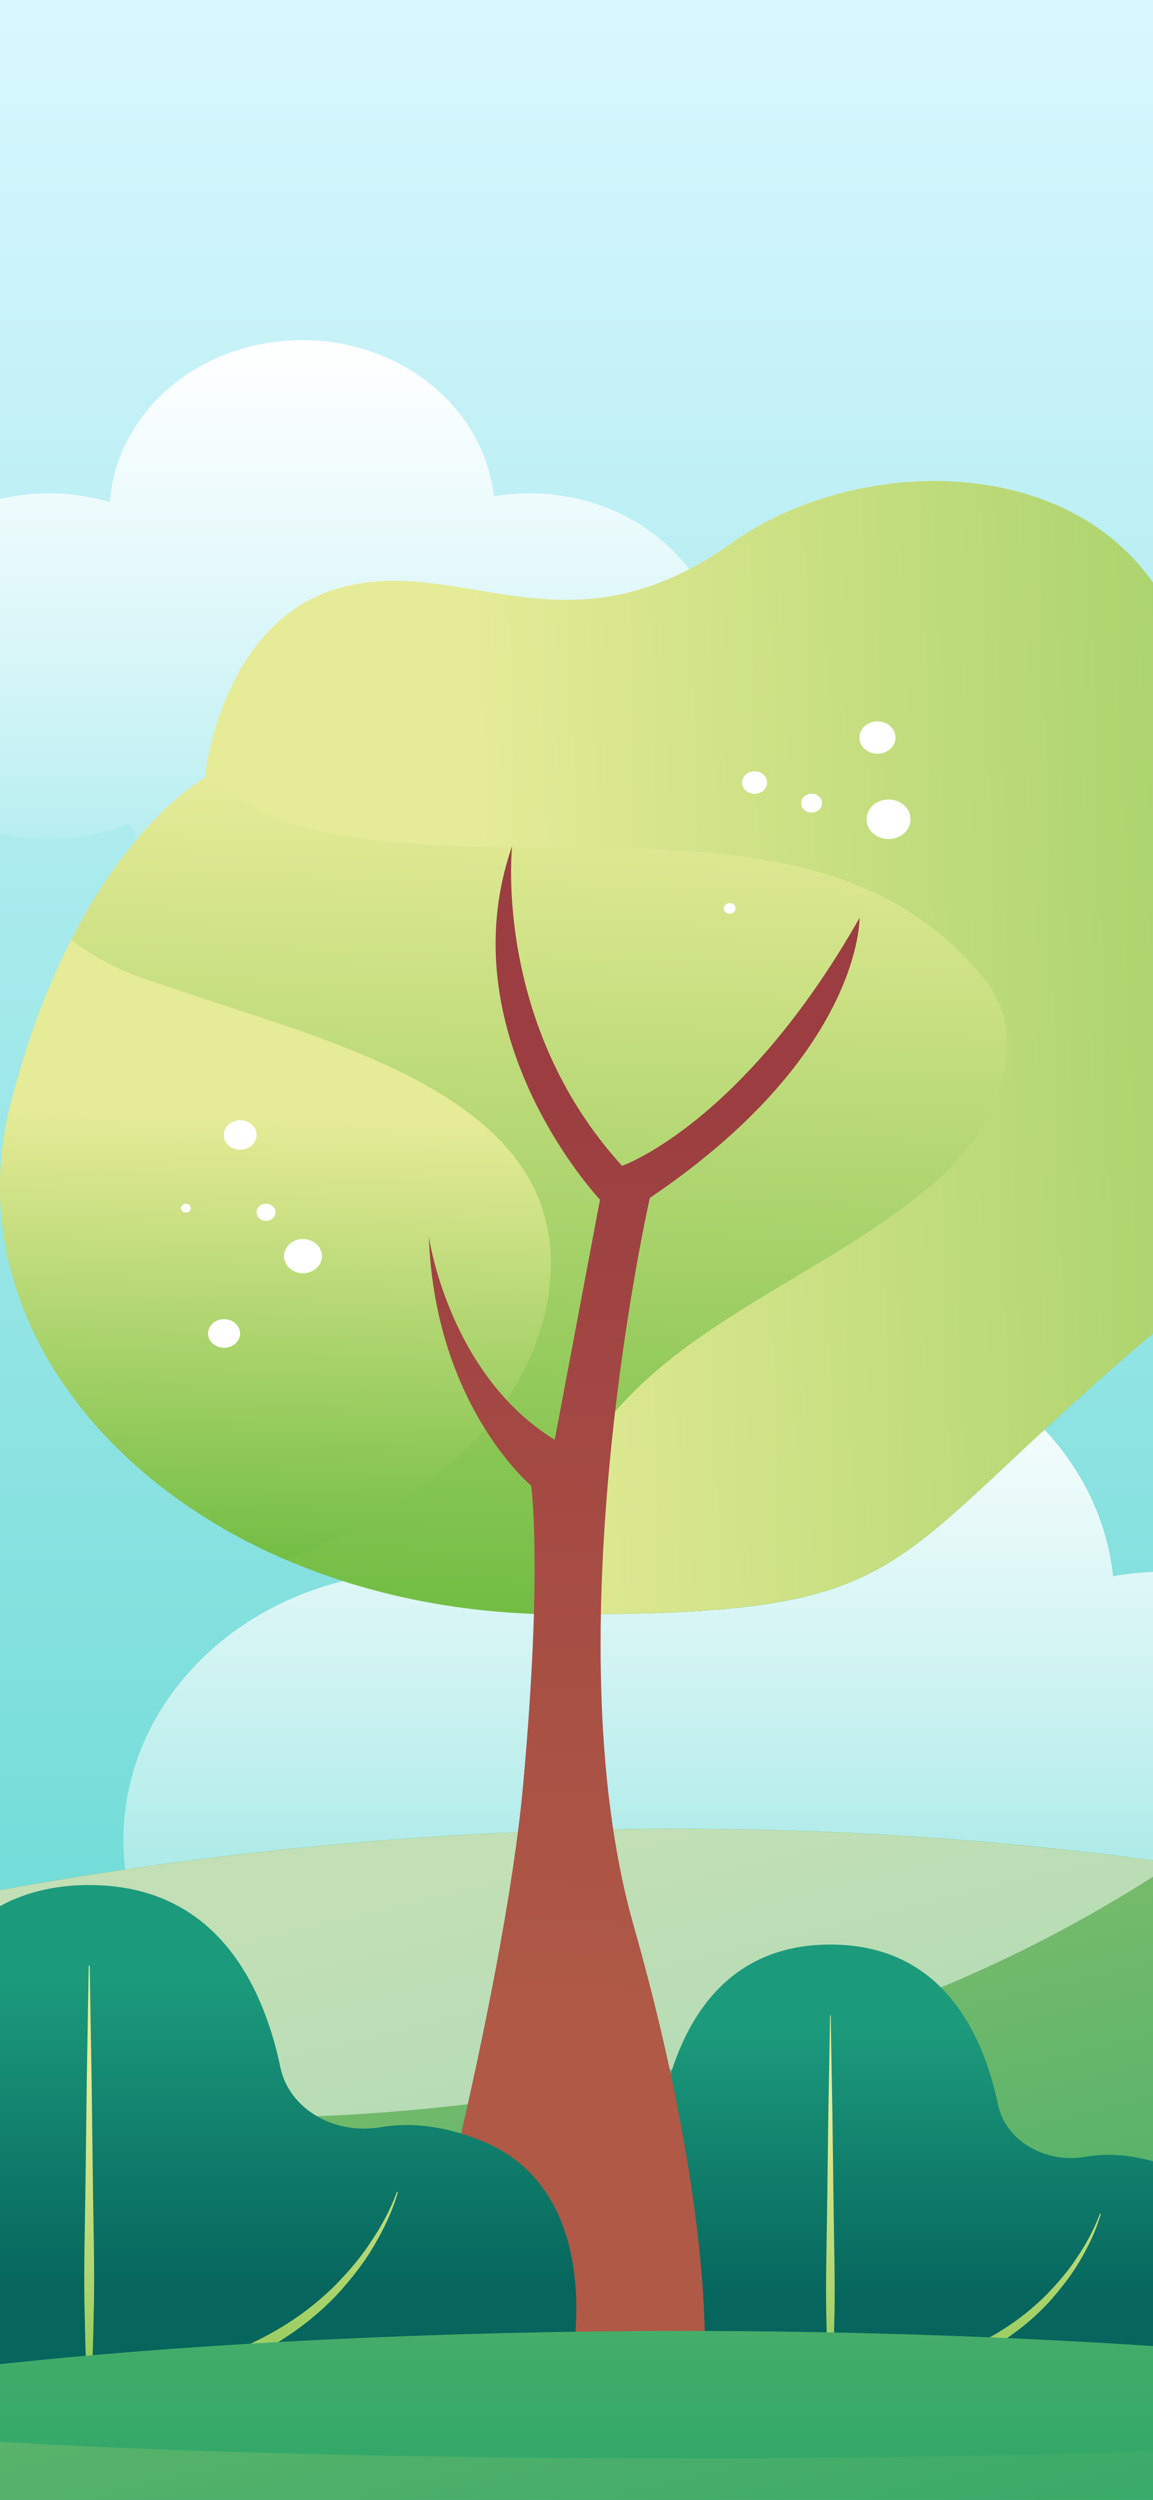 <?xml version="1.0" encoding="utf-8"?>
<!-- Generator: Adobe Illustrator 27.2.0, SVG Export Plug-In . SVG Version: 6.00 Build 0)  -->
<svg version="1.1" id="Capa_1" xmlns="http://www.w3.org/2000/svg" xmlns:xlink="http://www.w3.org/1999/xlink" x="0px" y="0px"
	 viewBox="0 0 1080 2340" style="enable-background:new 0 0 1080 2340;" xml:space="preserve">
<rect x="0" y="0" width="1080" height="2340" fill="#333333" stroke="none"/>
<style type="text/css">
	
		.st0{clip-path:url(#SVGID_00000046340548687292726360000012455569209770124696_);fill:url(#SVGID_00000089542237344808081730000004529895221675388822_);}
	
		.st1{clip-path:url(#SVGID_00000100346273970156227630000014899714959524182177_);fill:url(#SVGID_00000098211050261559331930000000351361362443482017_);}
	
		.st2{clip-path:url(#SVGID_00000109722815005968015660000010294030845059043206_);fill:url(#SVGID_00000109721737196354453840000008303571247747130532_);}
	
		.st3{clip-path:url(#SVGID_00000173839980492076535160000006635949148996603034_);fill:url(#SVGID_00000082358761534799147790000013498090266308642972_);}
	
		.st4{opacity:0.5;clip-path:url(#SVGID_00000160913244464930849750000006109675362427007403_);fill:#FFFFFF;enable-background:new    ;}
	.st5{clip-path:url(#SVGID_00000182502984434852918660000017123717950046304690_);}
	
		.st6{clip-path:url(#SVGID_00000003804363324386074980000005535327182059561887_);fill:url(#SVGID_00000053506627629352890820000012785247918829268885_);}
	
		.st7{clip-path:url(#SVGID_00000054227850453530427330000013476865997774696375_);fill:url(#SVGID_00000104706115482634391000000006510787559563565184_);}
	
		.st8{clip-path:url(#SVGID_00000101802259199441431670000011337478816745639582_);fill:url(#SVGID_00000096768691141263512900000000076986471351343515_);}
	.st9{fill:url(#SVGID_00000092458426943983220840000016034304147221522363_);}
	.st10{fill:url(#SVGID_00000142144100115941523090000009490765711099264913_);}
	.st11{fill:url(#SVGID_00000101819682714674748780000006189990851690047650_);}
	.st12{fill:url(#SVGID_00000127756764853668754790000018056908647374362507_);}
	.st13{fill:#FFFFFF;}
	
		.st14{clip-path:url(#SVGID_00000103969188991088282080000005585814214753136548_);fill:url(#SVGID_00000180368589594816485380000016294574860580443297_);}
	
		.st15{clip-path:url(#SVGID_00000120554262230180104310000013476383444408483975_);fill:url(#SVGID_00000069380854473363208090000001136191152089022355_);}
	
		.st16{clip-path:url(#SVGID_00000007405152544175402380000006648334688565473952_);fill:url(#SVGID_00000023248396660627487980000015590814508466063003_);}
	.st17{fill:url(#SVGID_00000048484951504869792140000014800903941109384628_);}
</style>
<g>
	<g>
		<defs>
			<rect id="SVGID_1_" width="1080" height="2340"/>
		</defs>
		<clipPath id="SVGID_00000140729698966303690410000016925438509540457874_">
			<use xlink:href="#SVGID_1_"  style="overflow:visible;"/>
		</clipPath>
		
			<linearGradient id="SVGID_00000133527001044399262980000007657006820476052663_" gradientUnits="userSpaceOnUse" x1="540" y1="2340" x2="540" y2="0" gradientTransform="matrix(1 0 0 -1 0 2340)">
			<stop  offset="0" style="stop-color:#D9F7FF"/>
			<stop  offset="1" style="stop-color:#53D4CC"/>
		</linearGradient>
		
			<rect style="clip-path:url(#SVGID_00000140729698966303690410000016925438509540457874_);fill:url(#SVGID_00000133527001044399262980000007657006820476052663_);" width="1080" height="2340"/>
	</g>
	<g>
		<defs>
			<rect id="SVGID_00000067206764792622831810000005770961158298364563_" width="1080" height="2340"/>
		</defs>
		<clipPath id="SVGID_00000016774604035377920590000010089255851883666622_">
			<use xlink:href="#SVGID_00000067206764792622831810000005770961158298364563_"  style="overflow:visible;"/>
		</clipPath>
		
			<linearGradient id="SVGID_00000175317227466319140920000004500810321792059313_" gradientUnits="userSpaceOnUse" x1="745.165" y1="1091.65" x2="745.165" y2="248.79" gradientTransform="matrix(1 0 0 -1 0 2340)">
			<stop  offset="0" style="stop-color:#FFFFFF"/>
			<stop  offset="0.994" style="stop-color:#FFFFFF;stop-opacity:0"/>
		</linearGradient>
		
			<path style="clip-path:url(#SVGID_00000016774604035377920590000010089255851883666622_);fill:url(#SVGID_00000175317227466319140920000004500810321792059313_);" d="
			M1094.6,1471c-17.8,0-35.1,1.6-52,4.4c-13.7-127.4-133.3-227-278.9-227c-148.8,0-270.4,104-279.6,235.4
			c-27.8-8.3-57.5-12.8-88.3-12.8c-154.8,0-280.2,112.6-280.2,251.4s125.5,251.4,280.2,251.4c41.6,0,81.1-8.2,116.6-22.8
			c45.7,83.1,141.1,140.2,251.4,140.2c105.5,0,197.3-52.3,245.1-129.5c27,7.8,55.8,12,85.8,12c154.8,0,280.2-112.6,280.2-251.4
			S1249.3,1471,1094.6,1471z"/>
	</g>
	<g>
		<defs>
			<rect id="SVGID_00000068655890090003027490000010968703204311878326_" width="1080" height="2340"/>
		</defs>
		<clipPath id="SVGID_00000108999917355861675460000000861293554086680962_">
			<use xlink:href="#SVGID_00000068655890090003027490000010968703204311878326_"  style="overflow:visible;"/>
		</clipPath>
		
			<linearGradient id="SVGID_00000016794006462521741500000016798428085180579983_" gradientUnits="userSpaceOnUse" x1="271.155" y1="2021.58" x2="271.155" y2="1478.8" gradientTransform="matrix(1 0 0 -1 0 2340)">
			<stop  offset="0" style="stop-color:#FFFFFF"/>
			<stop  offset="0.994" style="stop-color:#FFFFFF;stop-opacity:0"/>
		</linearGradient>
		
			<path style="clip-path:url(#SVGID_00000108999917355861675460000000861293554086680962_);fill:url(#SVGID_00000016794006462521741500000016798428085180579983_);" d="
			M496.1,461.8c-11.4,0-22.6,1-33.5,2.8c-8.8-82-85.9-146.2-179.6-146.2c-95.8,0-174.1,67-180.1,151.6c-17.9-5.3-37-8.2-56.9-8.2
			c-99.7,0-180.5,72.5-180.5,161.9s80.8,161.9,180.5,161.9c26.8,0,52.2-5.3,75.1-14.7c29.5,53.5,90.9,90.3,161.9,90.3
			c67.9,0,127-33.7,157.8-83.4c17.4,5,36,7.8,55.2,7.8c99.7,0,180.5-72.5,180.5-161.9S595.8,461.8,496.1,461.8z"/>
	</g>
	<g>
		<defs>
			<rect id="SVGID_00000109003092559789640860000001214803632681061514_" width="1080" height="2340"/>
		</defs>
		<clipPath id="SVGID_00000066480214114092952790000005369060039525302437_">
			<use xlink:href="#SVGID_00000109003092559789640860000001214803632681061514_"  style="overflow:visible;"/>
		</clipPath>
		
			<linearGradient id="SVGID_00000066503800585726404680000001913308527590064786_" gradientUnits="userSpaceOnUse" x1="501.881" y1="599.826" x2="683.016" y2="-150.593" gradientTransform="matrix(1 0 0 -1 0 2340)">
			<stop  offset="0" style="stop-color:#85BF6C"/>
			<stop  offset="1" style="stop-color:#33A869"/>
		</linearGradient>
		
			<path style="clip-path:url(#SVGID_00000066480214114092952790000005369060039525302437_);fill:url(#SVGID_00000066503800585726404680000001913308527590064786_);" d="
			M-732.5,1988.9c0,0,1279.2-623.6,2690.2,0v419.7H-732.5V1988.9z"/>
	</g>
	<g>
		<defs>
			<rect id="SVGID_00000083785793487151881370000007646338311692436911_" width="1080" height="2340"/>
		</defs>
		<clipPath id="SVGID_00000099630848756069720780000017275719792236421012_">
			<use xlink:href="#SVGID_00000083785793487151881370000007646338311692436911_"  style="overflow:visible;"/>
		</clipPath>
		
			<path style="opacity:0.5;clip-path:url(#SVGID_00000099630848756069720780000017275719792236421012_);fill:#FFFFFF;enable-background:new    ;" d="
			M745.5,1907.5c127-35.8,245.8-92,353.9-163.3c-612.4-86-1142.9,16.2-1473.2,113.6c77.6,48.6,171.3,79.4,265.1,95.6
			C184.5,2004.7,465,1987.5,745.5,1907.5z"/>
	</g>
	<g>
		<defs>
			<rect id="SVGID_00000139974165398315333520000017008915944874547357_" width="1080" height="2340"/>
		</defs>
		<clipPath id="SVGID_00000032616832296394402150000013036775320463489168_">
			<use xlink:href="#SVGID_00000139974165398315333520000017008915944874547357_"  style="overflow:visible;"/>
		</clipPath>
		<g style="clip-path:url(#SVGID_00000032616832296394402150000013036775320463489168_);">
			<g>
				<g>
					<defs>
						<path id="SVGID_00000096747006722556673840000009836036544741247904_" d="M1100.2,2030.1c-32.9-13.4-60.6-15.1-83.3-11.2
							c-37.9,6.5-75-14.9-82.1-48.9c-14.4-68.4-53.4-149.8-157-149.8s-142.6,81.3-157,149.8c-7.2,34-44.2,55.4-82.1,48.9
							c-22.6-3.9-50.4-2.2-83.3,11.2c-104.5,42.5-73.1,184.9-73.1,184.9h395.6h395.6C1173.3,2215,1204.7,2072.5,1100.2,2030.1z"/>
					</defs>
					<clipPath id="SVGID_00000142877990221661776350000005478010666629788841_">
						<use xlink:href="#SVGID_00000096747006722556673840000009836036544741247904_"  style="overflow:visible;"/>
					</clipPath>
					
						<linearGradient id="SVGID_00000044898208974801983410000017238918242332794288_" gradientUnits="userSpaceOnUse" x1="777.745" y1="446.153" x2="777.745" y2="185.385" gradientTransform="matrix(1 0 0 -1 0 2340)">
						<stop  offset="0" style="stop-color:#1C9B7C"/>
						<stop  offset="1" style="stop-color:#06655D"/>
					</linearGradient>
					
						<path style="clip-path:url(#SVGID_00000142877990221661776350000005478010666629788841_);fill:url(#SVGID_00000044898208974801983410000017238918242332794288_);" d="
						M1100.2,2030.1c-32.9-13.4-60.6-15.1-83.3-11.2c-37.9,6.5-75-14.9-82.1-48.9c-14.4-68.4-53.4-149.8-157-149.8
						s-142.6,81.3-157,149.8c-7.2,34-44.2,55.4-82.1,48.9c-22.6-3.9-50.4-2.2-83.3,11.2c-104.5,42.5-73.1,184.9-73.1,184.9h395.6
						h395.6C1173.3,2215,1204.7,2072.5,1100.2,2030.1z"/>
				</g>
				<g>
					<defs>
						<path id="SVGID_00000026158903314855374250000015174725672512042683_" d="M1100.2,2030.1c-32.9-13.4-60.6-15.1-83.3-11.2
							c-37.9,6.5-75-14.9-82.1-48.9c-14.4-68.4-53.4-149.8-157-149.8s-142.6,81.3-157,149.8c-7.2,34-44.2,55.4-82.1,48.9
							c-22.6-3.9-50.4-2.2-83.3,11.2c-104.5,42.5-73.1,184.9-73.1,184.9h395.6h395.6C1173.3,2215,1204.7,2072.5,1100.2,2030.1z"/>
					</defs>
					<clipPath id="SVGID_00000155856014118883483730000018377566471126486189_">
						<use xlink:href="#SVGID_00000026158903314855374250000015174725672512042683_"  style="overflow:visible;"/>
					</clipPath>
					
						<linearGradient id="SVGID_00000075842377213462462620000007143970217253669508_" gradientUnits="userSpaceOnUse" x1="774.522" y1="365.232" x2="784.518" y2="5.367" gradientTransform="matrix(1 0 0 -1 0 2340)">
						<stop  offset="0" style="stop-color:#E6EB97"/>
						<stop  offset="0.994" style="stop-color:#6FBC42"/>
					</linearGradient>
					
						<path style="clip-path:url(#SVGID_00000155856014118883483730000018377566471126486189_);fill:url(#SVGID_00000075842377213462462620000007143970217253669508_);" d="
						M778.1,1886.3l1.6,92.6l1.2,92.6c0.4,30.9,1.3,61.7,0.8,92.6c-0.7,30.9-1.3,61.7-3.5,92.6h-0.8c-2.2-30.9-2.8-61.7-3.5-92.6
						c-0.5-30.9,0.4-61.7,0.8-92.6l1.2-92.6l1.6-92.6L778.1,1886.3L778.1,1886.3z"/>
				</g>
				<g>
					<defs>
						<path id="SVGID_00000114050892289030881050000016979207050462529412_" d="M1100.2,2030.1c-32.9-13.4-60.6-15.1-83.3-11.2
							c-37.9,6.5-75-14.9-82.1-48.9c-14.4-68.4-53.4-149.8-157-149.8s-142.6,81.3-157,149.8c-7.2,34-44.2,55.4-82.1,48.9
							c-22.6-3.9-50.4-2.2-83.3,11.2c-104.5,42.5-73.1,184.9-73.1,184.9h395.6h395.6C1173.3,2215,1204.7,2072.5,1100.2,2030.1z"/>
					</defs>
					<clipPath id="SVGID_00000109724821849202998840000005555444994123573663_">
						<use xlink:href="#SVGID_00000114050892289030881050000016979207050462529412_"  style="overflow:visible;"/>
					</clipPath>
					
						<linearGradient id="SVGID_00000163784740839084163920000010164243539978265757_" gradientUnits="userSpaceOnUse" x1="762.71" y1="366.094" x2="772.75" y2="4.641" gradientTransform="matrix(1 0 0 -1 0 2340)">
						<stop  offset="0" style="stop-color:#E6EB97"/>
						<stop  offset="0.994" style="stop-color:#6FBC42"/>
					</linearGradient>
					
						<path style="clip-path:url(#SVGID_00000109724821849202998840000005555444994123573663_);fill:url(#SVGID_00000163784740839084163920000010164243539978265757_);" d="
						M500.4,2071.7c5,15.8,12.4,30,20.6,43c4,6.7,8.6,12.6,13.2,18.6c2.2,3.1,4.7,5.7,7.2,8.5l7.3,8.2c20.1,21,43.1,36.3,66.9,47.8
						l9,4.3c3,1.5,6,2.9,9,3.9l18.4,6.5c6.1,2.5,12.4,3.5,18.6,5.1l18.7,4.5c12.6,1.6,25.2,3.6,37.8,4.8l38,1.2
						c50.7-0.5,101.4-10.5,148.8-33.4c23.7-11.4,46.4-26.7,66.6-47c10-10.4,19.7-21.3,28-34.1c8.6-12.5,16.2-26.4,21.9-41.7l0.7,0.4
						c-4.6,16.3-11.9,30.9-19.9,44.5c-8,13.7-17.6,25.5-27.4,36.8c-20,22.1-43.3,38.4-67.2,51.1c-24,13.1-49.4,19.9-74.7,25.6
						c-12.8,2.1-25.5,3.5-38.3,5.1l-38.4,1.2c-12.8-0.5-25.6-1.4-38.4-2.1c-12.8-1.5-25.5-3.8-38.2-5.6l-18.9-4.9
						c-6.3-1.8-12.6-2.9-18.8-5.6l-18.5-7c-3.1-1-6.1-2.5-9.1-4.1l-9-4.5c-23.9-12.3-47-28.5-67-50.3l-7.3-8.5
						c-2.4-2.9-4.9-5.5-7.1-8.8c-4.5-6.2-9.1-12.2-13-19.1c-8.1-13.3-15.4-27.9-20.2-44L500.4,2071.7z"/>
				</g>
			</g>
			<g>
				
					<linearGradient id="SVGID_00000129901665624280511590000000199739218156617406_" gradientUnits="userSpaceOnUse" x1="611.43" y1="1601.848" x2="586.801" y2="801.4" gradientTransform="matrix(1 0 0 -1 0 2340)">
					<stop  offset="0" style="stop-color:#E6EB97"/>
					<stop  offset="0.994" style="stop-color:#6FBC42"/>
				</linearGradient>
				<path style="fill:url(#SVGID_00000129901665624280511590000000199739218156617406_);" d="M191.8,728.1
					c0,0,14.7-148.7,128.9-178.4s211.8,67.7,364.6-41.3c152.9-109,462.2-81,436.5,226.3c0,0,211.8,299-46,517.1
					c-257.8,218.1-209.9,259.4-548.8,259.4S-51.3,1276.6,9.5,1035.4S191.8,728.1,191.8,728.1z"/>
				
					<linearGradient id="SVGID_00000116948878981364005610000016830824448319755965_" gradientUnits="userSpaceOnUse" x1="261.149" y1="1295.665" x2="247.949" y2="866.688" gradientTransform="matrix(1 0 0 -1 0 2340)">
					<stop  offset="0" style="stop-color:#E6EB97"/>
					<stop  offset="0.994" style="stop-color:#6FBC42"/>
				</linearGradient>
				<path style="fill:url(#SVGID_00000116948878981364005610000016830824448319755965_);" d="M511.6,1224.4
					c41.3-203.9-217-250.3-382.3-310.5c-22.9-8.2-44.1-19.9-62.7-34.2C45.6,920.8,25.4,972,9.4,1035.4
					c-43.7,173.3,67.7,343.2,259.5,425.1c38-15.3,74.6-34.1,108.4-55.3C444.5,1358.8,496.1,1298.5,511.6,1224.4z"/>
				
					<linearGradient id="SVGID_00000140694912004330680760000009275503227932488096_" gradientUnits="userSpaceOnUse" x1="446.871" y1="1350.972" x2="1788.815" y2="1391.525" gradientTransform="matrix(1 0 0 -1 0 2340)">
					<stop  offset="0" style="stop-color:#E6EB97"/>
					<stop  offset="0.994" style="stop-color:#6FBC42"/>
				</linearGradient>
				<path style="fill:url(#SVGID_00000140694912004330680760000009275503227932488096_);" d="M1121.8,734.7
					c25.8-307.3-283.6-335.4-436.5-226.3c-152.8,109-250.5,11.6-364.6,41.3c-88.6,23.1-117.3,117.7-125.7,159
					c15.9,30.5,44.2,54.4,89.4,66.1c217,51,485.7-41.7,635.5,139c51.7,60.3,10.3,148.3-46.5,194.7
					C764.8,1201.2,615,1242.9,542.7,1368c-25.8,44-33.6,95-25.2,143c3.2,0,6.3,0.1,9.5,0.1c338.9,0,291-41.3,548.8-259.4
					C1333.6,1033.7,1121.8,734.7,1121.8,734.7z"/>
				
					<linearGradient id="SVGID_00000121997995411461234000000007992636983831945350_" gradientUnits="userSpaceOnUse" x1="603.934" y1="1342.536" x2="560.965" y2="463.308" gradientTransform="matrix(1 0 0 -1 0 2340)">
					<stop  offset="0" style="stop-color:#9B3D41"/>
					<stop  offset="1" style="stop-color:#AF5946"/>
				</linearGradient>
				<path style="fill:url(#SVGID_00000121997995411461234000000007992636983831945350_);" d="M479.7,792c0,0-18.4,166.3,103,299.3
					c0,0,113-39.3,222.4-232.1c0,0,2.5,127.8-196.4,262.1c0,0-92.7,408.1-15.3,680.7s66.3,413,66.3,413H377.8
					c0,0,93.9-342,112.3-545.2c18.4-203.2,7.4-279.2,7.4-279.2s-90.2-75.2-95.8-232.9c0,0,18.4,128.9,117.9,190l42.4-224.7
					C561.9,1122.9,417.7,969.8,479.7,792z"/>
				<g>
					<path class="st13" d="M266,1175.8c0,8.8,8,16,17.8,16s17.8-7.2,17.8-16s-8-16-17.8-16S266,1167,266,1175.8z"/>
					<path class="st13" d="M209.6,1062.4c0,7.6,6.9,13.8,15.4,13.8s15.4-6.2,15.4-13.8s-6.9-13.8-15.4-13.8
						S209.6,1054.8,209.6,1062.4z"/>
					<ellipse class="st13" cx="174.1" cy="1130.9" rx="4.6" ry="4.1"/>
					<path class="st13" d="M240.3,1134.8c0,4.4,4,8,8.9,8c4.9,0,8.9-3.6,8.9-8s-4-8-8.9-8C244.2,1126.8,240.3,1130.4,240.3,1134.8z"
						/>
					<ellipse class="st13" cx="209.9" cy="1248.2" rx="15" ry="13.4"/>
					<ellipse class="st13" cx="821.9" cy="690.4" rx="16.9" ry="15.1"/>
					<path class="st13" d="M695.1,732.5c0,5.8,5.2,10.5,11.7,10.5s11.7-4.7,11.7-10.5s-5.2-10.5-11.7-10.5S695.1,726.7,695.1,732.5z
						"/>
					<ellipse class="st13" cx="832.3" cy="766.9" rx="20.6" ry="18.5"/>
					<path class="st13" d="M750.4,751.8c0,4.9,4.4,8.8,9.8,8.8s9.8-3.9,9.8-8.8s-4.4-8.8-9.8-8.8C754.8,743,750.4,746.9,750.4,751.8
						z"/>
					<ellipse class="st13" cx="683.5" cy="850.3" rx="5.5" ry="5"/>
				</g>
			</g>
			<g>
				<g>
					<defs>
						<path id="SVGID_00000010293994097893340310000016167246693553321603_" d="M451.4,2004c-37.5-15.2-69.2-17.2-95-12.8
							c-43.3,7.4-85.5-17-93.7-55.8c-16.4-78.1-60.9-170.9-179.2-170.9s-162.7,92.8-179.2,170.9c-8.2,38.8-50.4,63.2-93.7,55.8
							c-25.8-4.4-57.5-2.5-95,12.8c-119.2,48.5-83.4,211-83.4,211H83.5h451.3C534.8,2215,570.6,2052.5,451.4,2004z"/>
					</defs>
					<clipPath id="SVGID_00000123421460545459901800000001130619014515901062_">
						<use xlink:href="#SVGID_00000010293994097893340310000016167246693553321603_"  style="overflow:visible;"/>
					</clipPath>
					
						<linearGradient id="SVGID_00000111874117272800490410000003884729220956696980_" gradientUnits="userSpaceOnUse" x1="83.529" y1="491.388" x2="83.529" y2="193.887" gradientTransform="matrix(1 0 0 -1 0 2340)">
						<stop  offset="0" style="stop-color:#1C9B7C"/>
						<stop  offset="1" style="stop-color:#06655D"/>
					</linearGradient>
					
						<path style="clip-path:url(#SVGID_00000123421460545459901800000001130619014515901062_);fill:url(#SVGID_00000111874117272800490410000003884729220956696980_);" d="
						M451.4,2004c-37.5-15.2-69.2-17.2-95-12.8c-43.3,7.4-85.5-17-93.7-55.8c-16.4-78.1-60.9-170.9-179.2-170.9
						s-162.7,92.8-179.2,170.9c-8.2,38.8-50.4,63.2-93.7,55.8c-25.8-4.4-57.5-2.5-95,12.8c-119.2,48.5-83.4,211-83.4,211H83.5h451.3
						C534.8,2215,570.6,2052.5,451.4,2004z"/>
				</g>
				<g>
					<defs>
						<path id="SVGID_00000039130827906995746620000013368122131805313410_" d="M451.4,2004c-37.5-15.2-69.2-17.2-95-12.8
							c-43.3,7.4-85.5-17-93.7-55.8c-16.4-78.1-60.9-170.9-179.2-170.9s-162.7,92.8-179.2,170.9c-8.2,38.8-50.4,63.2-93.7,55.8
							c-25.8-4.4-57.5-2.5-95,12.8c-119.2,48.5-83.4,211-83.4,211H83.5h451.3C534.8,2215,570.6,2052.5,451.4,2004z"/>
					</defs>
					<clipPath id="SVGID_00000008115045997697914990000010437872490602601387_">
						<use xlink:href="#SVGID_00000039130827906995746620000013368122131805313410_"  style="overflow:visible;"/>
					</clipPath>
					
						<linearGradient id="SVGID_00000142158848979643769690000011980869920977712315_" gradientUnits="userSpaceOnUse" x1="79.856" y1="399.069" x2="91.26" y2="-11.488" gradientTransform="matrix(1 0 0 -1 0 2340)">
						<stop  offset="0" style="stop-color:#E6EB97"/>
						<stop  offset="0.994" style="stop-color:#6FBC42"/>
					</linearGradient>
					
						<path style="clip-path:url(#SVGID_00000008115045997697914990000010437872490602601387_);fill:url(#SVGID_00000142158848979643769690000011980869920977712315_);" d="
						M84,1840.1l1.8,105.6l1.3,105.6c0.5,35.2,1.5,70.4,0.9,105.6c-0.8,35.2-1.5,70.4-4,105.6h-0.9c-2.6-35.2-3.2-70.4-4-105.6
						c-0.6-35.2,0.4-70.4,0.9-105.6l1.3-105.6l1.8-105.6H84z"/>
				</g>
				<g>
					<defs>
						<path id="SVGID_00000141451657804243844690000016494137627067582903_" d="M451.4,2004c-37.5-15.2-69.2-17.2-95-12.8
							c-43.3,7.4-85.5-17-93.7-55.8c-16.4-78.1-60.9-170.9-179.2-170.9s-162.7,92.8-179.2,170.9c-8.2,38.8-50.4,63.2-93.7,55.8
							c-25.8-4.4-57.5-2.5-95,12.8c-119.2,48.5-83.4,211-83.4,211H83.5h451.3C534.8,2215,570.6,2052.5,451.4,2004z"/>
					</defs>
					<clipPath id="SVGID_00000168799729501779813900000014715695525697125294_">
						<use xlink:href="#SVGID_00000141451657804243844690000016494137627067582903_"  style="overflow:visible;"/>
					</clipPath>
					
						<linearGradient id="SVGID_00000137852510390949835850000007109885640566470813_" gradientUnits="userSpaceOnUse" x1="66.35" y1="400.051" x2="77.805" y2="-12.317" gradientTransform="matrix(1 0 0 -1 0 2340)">
						<stop  offset="0" style="stop-color:#E6EB97"/>
						<stop  offset="0.994" style="stop-color:#6FBC42"/>
					</linearGradient>
					
						<path style="clip-path:url(#SVGID_00000168799729501779813900000014715695525697125294_);fill:url(#SVGID_00000137852510390949835850000007109885640566470813_);" d="
						M-232.8,2051.5c5.7,18,14.1,34.3,23.6,49.1c4.5,7.6,9.9,14.3,15,21.2c2.5,3.6,5.4,6.5,8.2,9.7l8.4,9.4
						c22.9,23.9,49.2,41.4,76.3,54.6l10.2,4.9c3.4,1.7,6.8,3.3,10.3,4.4l21,7.4c6.9,2.8,14.1,4,21.2,5.8l21.3,5.1
						c14.4,1.8,28.8,4.1,43.2,5.4l43.3,1.4c57.8-0.6,115.7-11.9,169.7-38.1c27-13,53-30.4,76-53.6c11.4-11.8,22.5-24.3,32-39
						c9.8-14.2,18.5-30.1,25-47.6l0.8,0.4c-5.3,18.6-13.6,35.2-22.7,50.7c-9.1,15.6-20,29.1-31.3,42c-22.9,25.2-49.4,43.8-76.7,58.3
						c-27.4,14.9-56.4,22.7-85.3,29.2c-14.5,2.4-29.2,4-43.7,5.9l-43.8,1.4c-14.6-0.6-29.2-1.6-43.8-2.3
						c-14.6-1.7-29.1-4.3-43.6-6.4l-21.5-5.6c-7.2-2-14.4-3.3-21.4-6.3l-21.1-7.9c-3.6-1.2-7-2.9-10.4-4.7l-10.3-5.2
						c-27.3-14.1-53.6-32.5-76.4-57.4l-8.3-9.7c-2.7-3.3-5.6-6.3-8.1-10c-5.1-7.1-10.4-14-14.8-21.8c-9.3-15.2-17.5-31.8-23-50.2
						L-232.8,2051.5z"/>
				</g>
			</g>
			
				<linearGradient id="SVGID_00000131329256287174268040000007521020232065282218_" gradientUnits="userSpaceOnUse" x1="639.15" y1="599.397" x2="639.15" y2="40.804" gradientTransform="matrix(1 0 0 -1 0 2340)">
				<stop  offset="0" style="stop-color:#85BF6C"/>
				<stop  offset="1" style="stop-color:#33A869"/>
			</linearGradient>
			<path style="fill:url(#SVGID_00000131329256287174268040000007521020232065282218_);" d="M-212.9,2255.4
				c0,25.2,381.5,45.7,852.1,45.7s852-20.5,852-45.7s-381.5-73.5-852-73.5S-212.9,2230.2-212.9,2255.4z"/>
		</g>
	</g>
	<g>
		<defs>
			<rect id="SVGID_00000036950330962296523010000012105774279519784110_" width="1080" height="2340"/>
		</defs>
		<clipPath id="SVGID_00000127758900273003964510000014841290568743405975_">
			<use xlink:href="#SVGID_00000036950330962296523010000012105774279519784110_"  style="overflow:visible;"/>
		</clipPath>
	</g>
	<g>
		<defs>
			<rect id="SVGID_00000067224726762665524910000009161771392863720590_" width="1080" height="2340"/>
		</defs>
		<clipPath id="SVGID_00000168085217332051958350000002821584435767044001_">
			<use xlink:href="#SVGID_00000067224726762665524910000009161771392863720590_"  style="overflow:visible;"/>
		</clipPath>
	</g>
	<g>
		<defs>
			<rect id="SVGID_00000111870308006332761710000006260538458124429995_" width="1080" height="2340"/>
		</defs>
		<clipPath id="SVGID_00000054237668156458850460000002015015139680069282_">
			<use xlink:href="#SVGID_00000111870308006332761710000006260538458124429995_"  style="overflow:visible;"/>
		</clipPath>
	</g>
	<g>
		<defs>
			<rect id="SVGID_00000090982296120600668360000003159809423962530715_" width="1080" height="2340"/>
		</defs>
		<clipPath id="SVGID_00000152959194813209353200000006175976339070426501_">
			<use xlink:href="#SVGID_00000090982296120600668360000003159809423962530715_"  style="overflow:visible;"/>
		</clipPath>
	</g>
	<g>
		<defs>
			<rect id="SVGID_00000078751159874110791880000016858774925107038388_" width="1080" height="2340"/>
		</defs>
		<clipPath id="SVGID_00000021080249960193390450000001773872239124148615_">
			<use xlink:href="#SVGID_00000078751159874110791880000016858774925107038388_"  style="overflow:visible;"/>
		</clipPath>
	</g>
	<g>
		<defs>
			<rect id="SVGID_00000142153007139518704570000000686901599243475872_" width="1080" height="2340"/>
		</defs>
		<clipPath id="SVGID_00000065076831467153723620000002560052238774632338_">
			<use xlink:href="#SVGID_00000142153007139518704570000000686901599243475872_"  style="overflow:visible;"/>
		</clipPath>
	</g>
	<g>
		<defs>
			<rect id="SVGID_00000182523243546547392520000015659415415605745823_" width="1080" height="2340"/>
		</defs>
		<clipPath id="SVGID_00000045594980041884228070000007404717160992216967_">
			<use xlink:href="#SVGID_00000182523243546547392520000015659415415605745823_"  style="overflow:visible;"/>
		</clipPath>
	</g>
</g>
</svg>
